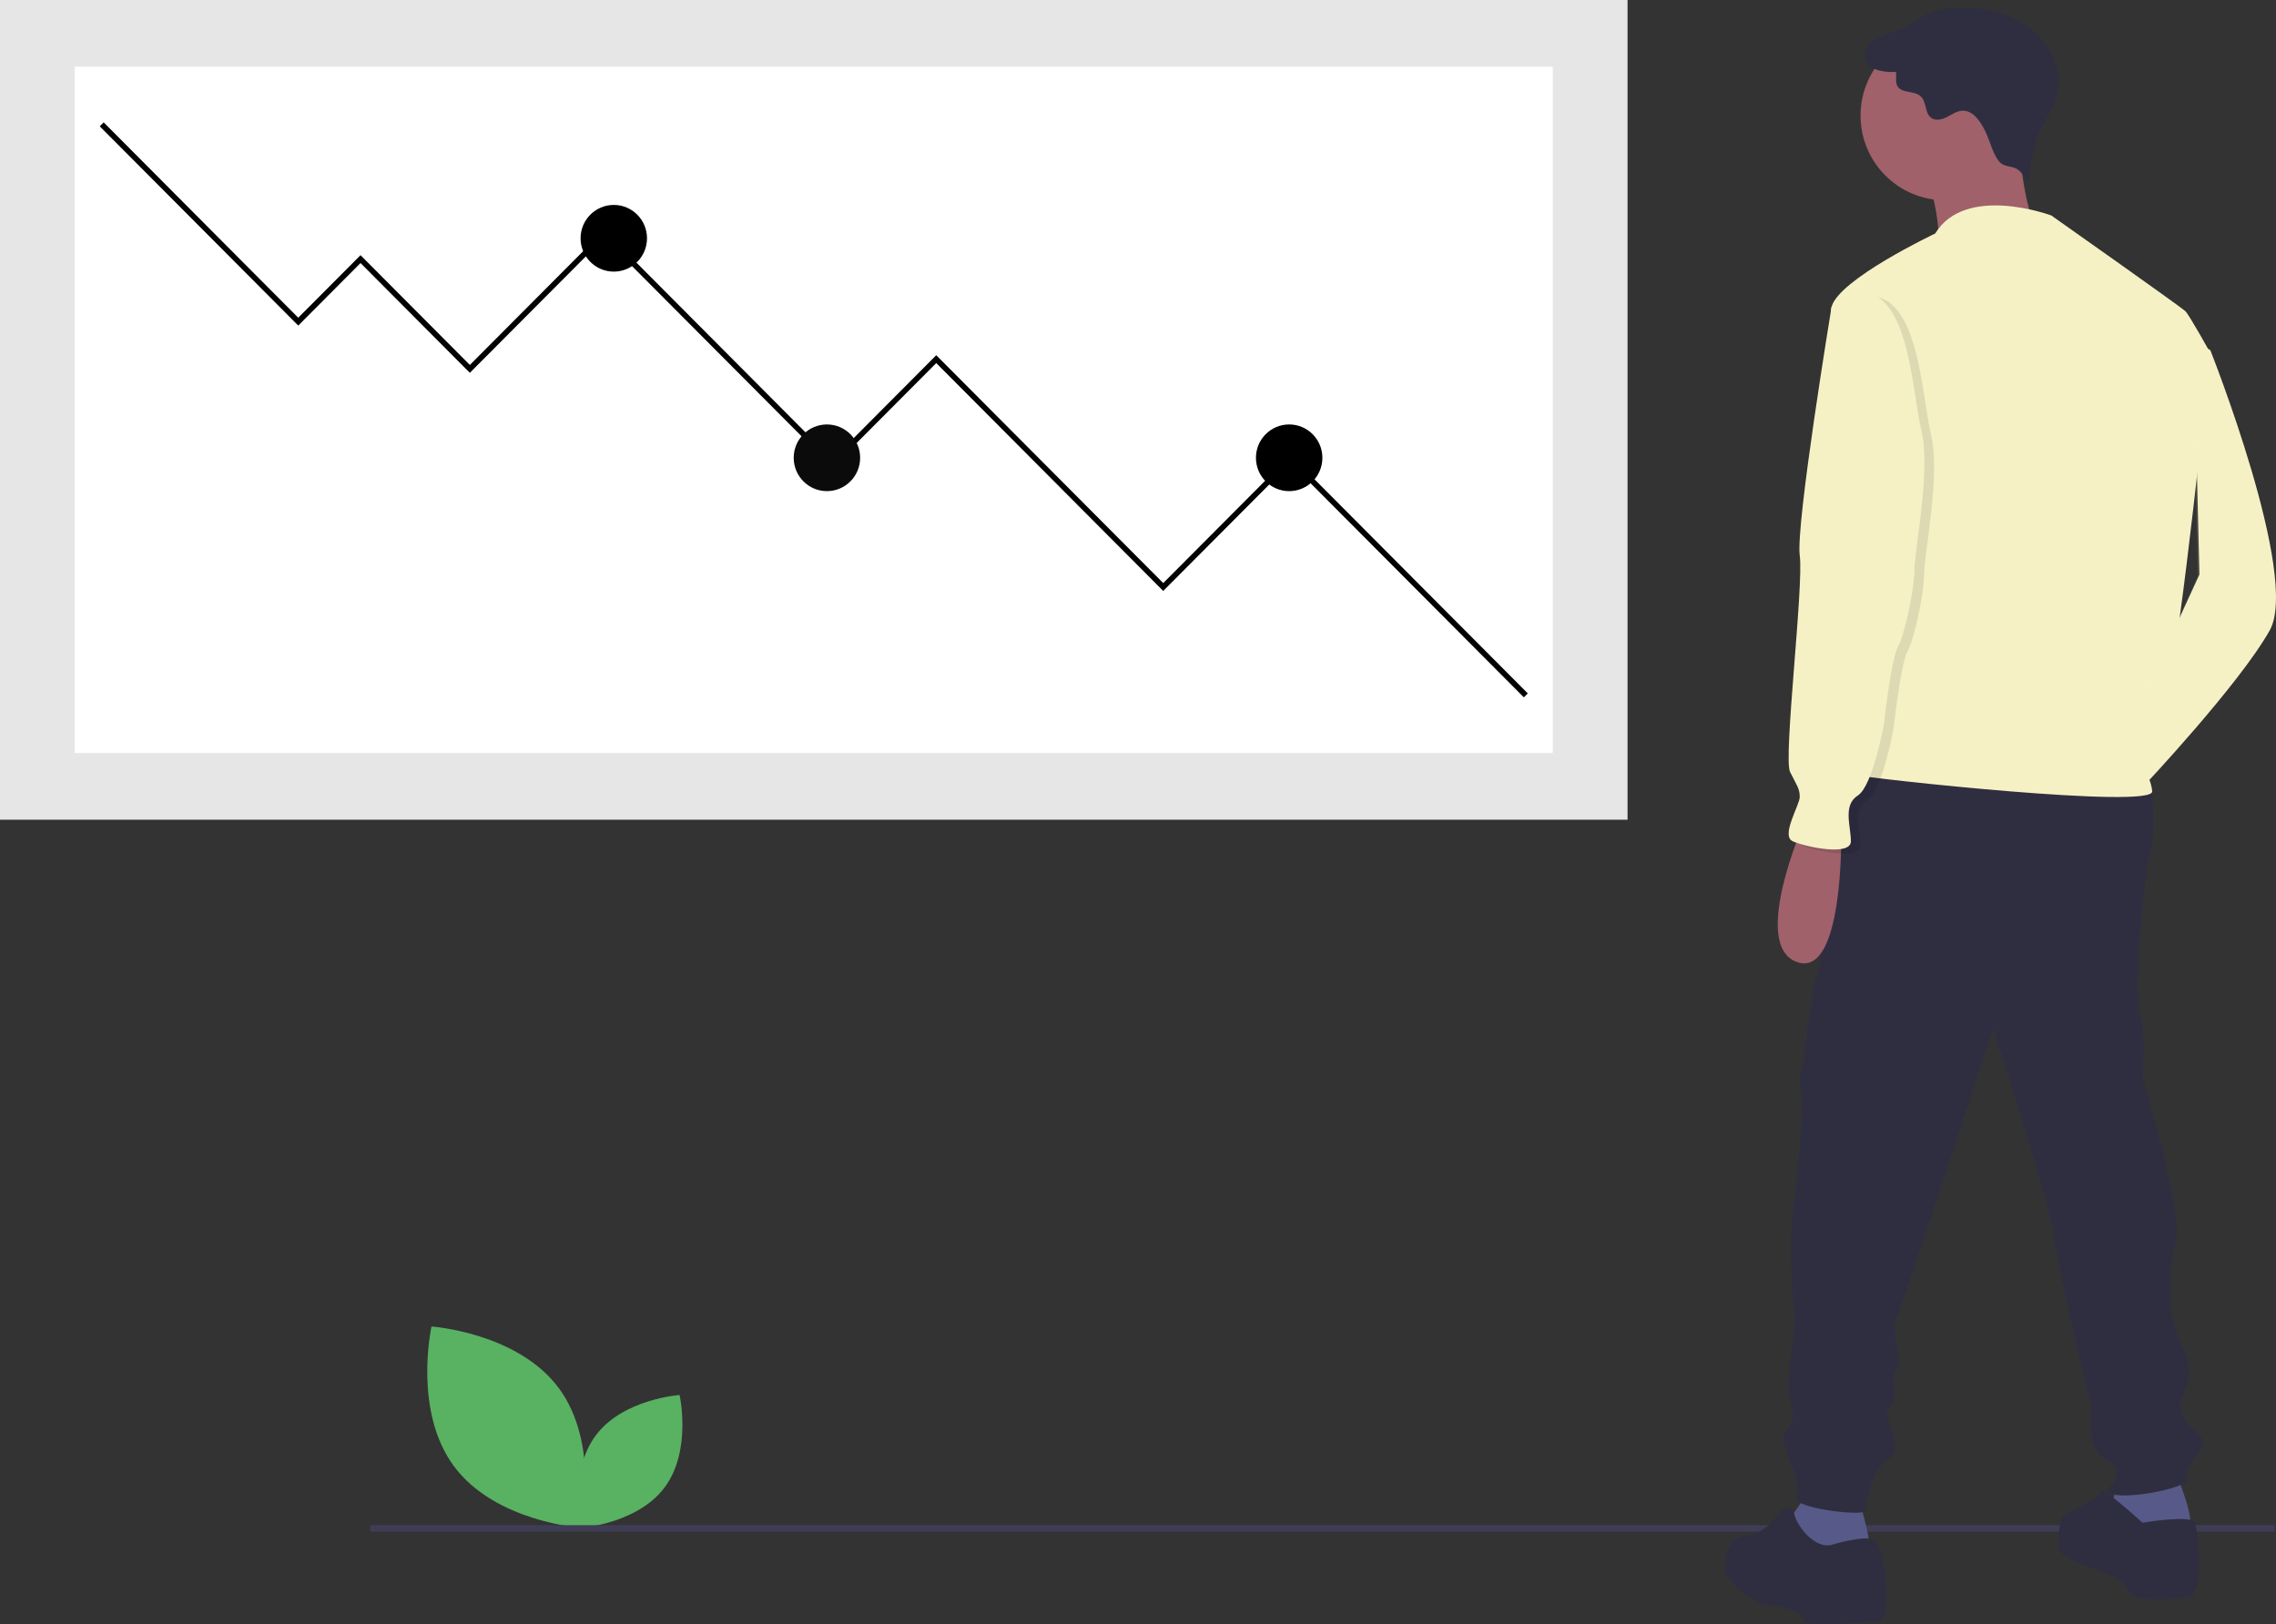 <svg width="510" height="364" viewBox="0 0 510 364" fill="none" xmlns="http://www.w3.org/2000/svg">
<rect x="0" y="0" width="510" height="364" fill="#333333" stroke="none"/>
<g clip-path="url(#clip0_28_100)">
<path d="M101.748 328.616C111.013 341.074 130.246 342.385 130.246 342.385C130.246 342.385 134.457 323.498 125.192 311.041C115.927 298.583 96.693 297.271 96.693 297.271C96.693 297.271 92.482 316.158 101.748 328.616Z" fill="#59B162"/>
<path d="M148.948 333.3C142.834 341.52 130.142 342.385 130.142 342.385C130.142 342.385 127.363 329.922 133.477 321.702C139.591 313.481 152.283 312.616 152.283 312.616C152.283 312.616 155.062 325.079 148.948 333.3Z" fill="#59B162"/>
<path d="M509.658 341.785H83V343.231H509.658V341.785Z" fill="#3F3D56"/>
<path d="M491.556 76.586L495.273 78.451C495.273 78.451 515.406 129.141 508.592 141.269C501.778 153.397 480.405 176.099 480.405 176.099L476.379 164.592L492.847 128.747L491.556 76.586Z" fill="#F5F1C5"/>
<path d="M487.529 330.033C487.529 330.033 492.795 342.161 490.007 343.094C487.22 344.027 483.812 344.027 480.405 344.027C476.998 344.027 472.971 342.783 472.352 341.539C471.732 340.295 474.83 332.209 474.83 332.209L487.529 330.033Z" fill="#575A89"/>
<path d="M416.598 336.252C416.598 336.252 420.006 347.136 418.457 347.758C416.908 348.38 411.952 351.179 409.165 350.246C406.377 349.313 402.04 347.137 401.111 346.204C400.182 345.271 401.111 340.295 401.111 340.295L405.448 334.075L416.598 336.252Z" fill="#575A89"/>
<path d="M477.618 174.544L482.058 176.099C482.058 176.099 483.193 186.672 481.954 190.404C480.715 194.135 477.927 221.19 479.476 226.788C481.025 232.386 480.096 241.404 480.096 241.404C480.096 241.404 489.388 271.88 487.529 278.41C485.671 284.941 485.981 294.27 487.839 298.935C489.698 303.6 491.246 305.465 490.317 309.197C489.388 312.929 487.529 314.795 489.388 317.905C491.246 321.014 494.963 321.947 493.105 324.746C491.246 327.545 489.388 329.722 490.007 331.588C490.627 333.453 473.591 336.874 472.042 334.075C472.042 334.075 476.998 329.722 472.042 327.234C467.086 324.746 468.635 315.417 468.635 315.417C468.635 315.417 459.962 279.654 460.272 276.855C460.582 274.057 446.643 230.52 446.643 230.52C446.643 230.52 426.2 292.715 424.961 295.514C423.722 298.313 426.51 305.154 424.961 307.02C423.413 308.886 425.581 313.551 423.413 315.417C421.245 317.283 427.13 324.124 423.413 326.612C419.696 329.1 417.837 336.874 418.147 338.429C418.457 339.984 402.66 338.118 402.66 335.941C402.66 333.764 402.97 331.899 401.421 328.167C399.872 324.435 398.943 321.947 400.182 320.703C401.421 319.459 402.35 317.905 401.111 313.551C399.872 309.197 402.97 295.825 402.04 293.337C401.111 290.849 401.421 274.057 401.421 274.057C401.421 274.057 404.518 249.489 403.589 245.447C402.66 241.404 403.589 240.471 403.899 238.916C404.209 237.361 406.067 220.568 407.306 218.081C408.545 215.593 410.094 172.989 417.218 170.812C424.342 168.635 477.618 174.544 477.618 174.544Z" fill="#2F2E41"/>
<path d="M480.096 341.228C480.096 341.228 491.246 339.362 491.866 341.228C492.485 343.094 494.344 357.71 490.007 358.021C485.671 358.332 478.237 359.265 476.998 356.466C475.759 353.667 469.874 351.801 469.874 351.801C469.874 351.801 461.201 349.313 461.201 346.515C461.201 343.716 461.511 339.362 463.06 339.051C464.609 338.74 470.803 335.319 470.803 334.075C470.803 332.832 480.096 341.228 480.096 341.228Z" fill="#2F2E41"/>
<path d="M410.403 346.204C410.403 346.204 418.457 343.716 420.315 345.271C422.174 346.825 424.652 363.929 420.315 363.618C415.979 363.307 404.518 365.173 403.899 362.685C403.279 360.198 394.916 359.576 394.916 359.576C394.916 359.576 385.934 355.222 386.553 350.557C387.173 345.893 388.102 344.338 391.819 344.027C395.536 343.716 398.324 339.362 398.633 339.051C398.943 338.74 401.674 336.467 402.012 339.003C402.35 341.539 406.377 347.136 410.403 346.204Z" fill="#2F2E41"/>
<path d="M435.802 44.866C446.238 44.866 454.697 36.373 454.697 25.896C454.697 15.419 446.238 6.927 435.802 6.927C425.367 6.927 416.908 15.419 416.908 25.896C416.908 36.373 425.367 44.866 435.802 44.866Z" fill="#A0616A"/>
<path d="M452.219 30.25C452.219 30.25 453.458 51.085 458.104 52.951C462.75 54.817 434.564 54.817 434.564 54.817C434.564 54.817 434.254 41.756 430.227 38.646C426.2 35.536 452.219 30.25 452.219 30.25Z" fill="#A0616A"/>
<path d="M459.653 48.286C459.653 48.286 440.448 41.134 433.634 52.329C433.634 52.329 411.952 62.592 410.403 68.811C408.855 75.031 423.413 121.677 423.413 121.677C423.413 121.677 423.413 160.239 420.315 164.281C417.218 168.324 411.333 172.678 415.359 173.611C419.386 174.544 482.573 181.385 482.264 177.342C481.954 173.3 477.927 169.879 482.264 167.391C486.6 164.903 482.883 162.104 485.671 154.019C488.459 145.934 495.273 79.073 495.273 79.073C495.273 79.073 490.627 70.677 489.698 69.744C488.768 68.811 459.653 48.286 459.653 48.286Z" fill="#F5F1C5"/>
<path d="M404.209 184.495C404.209 184.495 392.129 211.861 402.66 215.593C413.191 219.324 412.572 186.672 412.572 186.672L404.209 184.495Z" fill="#A0616A"/>
<path d="M444.865 29.424C443.77 27.221 442.131 24.679 439.682 24.813C438.443 24.881 437.375 25.655 436.272 26.223C435.168 26.791 433.754 27.142 432.745 26.419C431.269 25.36 431.726 22.849 430.406 21.601C428.965 20.237 426.066 20.998 425.136 19.243C424.639 18.306 425.04 17.143 424.824 16.104C423.316 16.233 421.798 16.056 420.36 15.583C418.961 15.014 417.75 13.695 417.789 12.181C417.831 11.665 417.975 11.163 418.213 10.703C418.451 10.244 418.777 9.837 419.173 9.506C421.078 7.767 423.832 7.434 426.181 6.38C428.051 5.541 429.677 4.233 431.515 3.326C434.678 1.764 438.327 1.461 441.841 1.731C447.17 2.14 452.559 3.915 456.424 7.622C460.288 11.329 462.333 17.177 460.667 22.275C459.722 25.164 457.721 27.592 456.604 30.418C455.919 32.352 455.445 34.355 455.189 36.391L454.404 41.221C454.527 40.47 452.883 38.584 452.343 38.136C451.167 37.157 449.457 37.489 448.365 36.583C446.75 35.242 445.816 31.336 444.865 29.424Z" fill="#2F2E41"/>
<path opacity="0.1" d="M417.528 66.634L412.572 69.744C412.572 69.744 404.518 118.568 405.448 125.409C406.377 132.251 401.731 170.812 403.28 173.922C404.828 177.031 405.448 177.653 405.448 179.519C405.448 181.385 401.111 188.227 403.899 189.471C406.687 190.714 416.908 192.891 416.908 189.471C416.908 186.05 415.05 181.385 418.457 179.208C421.864 177.031 424.342 163.037 424.342 163.037C424.342 163.037 425.891 148.732 427.439 145.934C428.988 143.135 431.156 132.873 431.156 128.519C431.156 124.165 434.873 106.439 432.705 97.421C430.537 88.403 429.917 64.146 417.528 66.634Z" fill="black"/>
<path d="M415.359 65.701L410.404 68.811C410.404 68.811 402.35 117.635 403.28 124.476C404.209 131.318 399.563 169.879 401.111 172.989C402.66 176.099 403.28 176.721 403.28 178.586C403.28 180.452 398.943 187.294 401.731 188.538C404.518 189.782 414.74 191.958 414.74 188.538C414.74 185.117 412.882 180.452 416.289 178.275C419.696 176.099 422.174 162.105 422.174 162.105C422.174 162.105 423.723 147.8 425.271 145.001C426.82 142.202 428.988 131.94 428.988 127.586C428.988 123.232 432.705 105.507 430.537 96.488C428.369 87.47 427.749 63.214 415.359 65.701Z" fill="#F5F1C5"/>
<path d="M364.697 0H0V183.698H364.697V0Z" fill="#E6E6E6"/>
<path d="M347.95 14.945H16.746V168.753H347.95V14.945Z" fill="white"/>
<path d="M67.185 71.551L80.785 57.895L104.93 82.137L105.284 82.492L105.638 82.137L135.365 52.291L186.181 103.309L186.535 103.664L186.889 103.309L209.793 80.313L260.298 131.019L260.652 131.375L261.007 131.019L289.183 102.73L341.636 155.392L341.465 155.564L289.537 103.43L289.183 103.075L288.829 103.43L260.652 131.719L210.148 81.012L209.793 80.657L209.439 81.012L186.535 104.009L135.72 52.991L135.365 52.635L135.011 52.991L105.284 82.837L81.14 58.595L80.785 58.239L80.431 58.595L66.83 72.25L23.061 28.307L23.232 28.134L66.476 71.551L66.83 71.907L67.185 71.551Z" fill="#518E02" stroke="black"/>
<path d="M137.537 60.87C141.647 60.87 144.979 57.524 144.979 53.397C144.979 49.27 141.647 45.925 137.537 45.925C133.426 45.925 130.094 49.27 130.094 53.397C130.094 57.524 133.426 60.87 137.537 60.87Z" fill="black"/>
<path d="M185.294 110.063C189.405 110.063 192.737 106.718 192.737 102.591C192.737 98.464 189.405 95.118 185.294 95.118C181.184 95.118 177.852 98.464 177.852 102.591C177.852 106.718 181.184 110.063 185.294 110.063Z" fill="#0B0B0C"/>
<path d="M288.873 110.063C292.984 110.063 296.316 106.718 296.316 102.591C296.316 98.464 292.984 95.118 288.873 95.118C284.763 95.118 281.43 98.464 281.43 102.591C281.43 106.718 284.763 110.063 288.873 110.063Z" fill="black"/>
<path opacity="0.1" d="M491.177 77L494.894 78.866C494.894 78.866 515.027 129.555 508.213 141.683C501.399 153.812 480.027 176.513 480.027 176.513L476 165.007L492.468 129.161L491.177 77Z" fill="#F5F1C5"/>
</g>
<defs>
<clipPath id="clip0_28_100">
<rect width="510" height="364" fill="white"/>
</clipPath>
</defs>
</svg>
